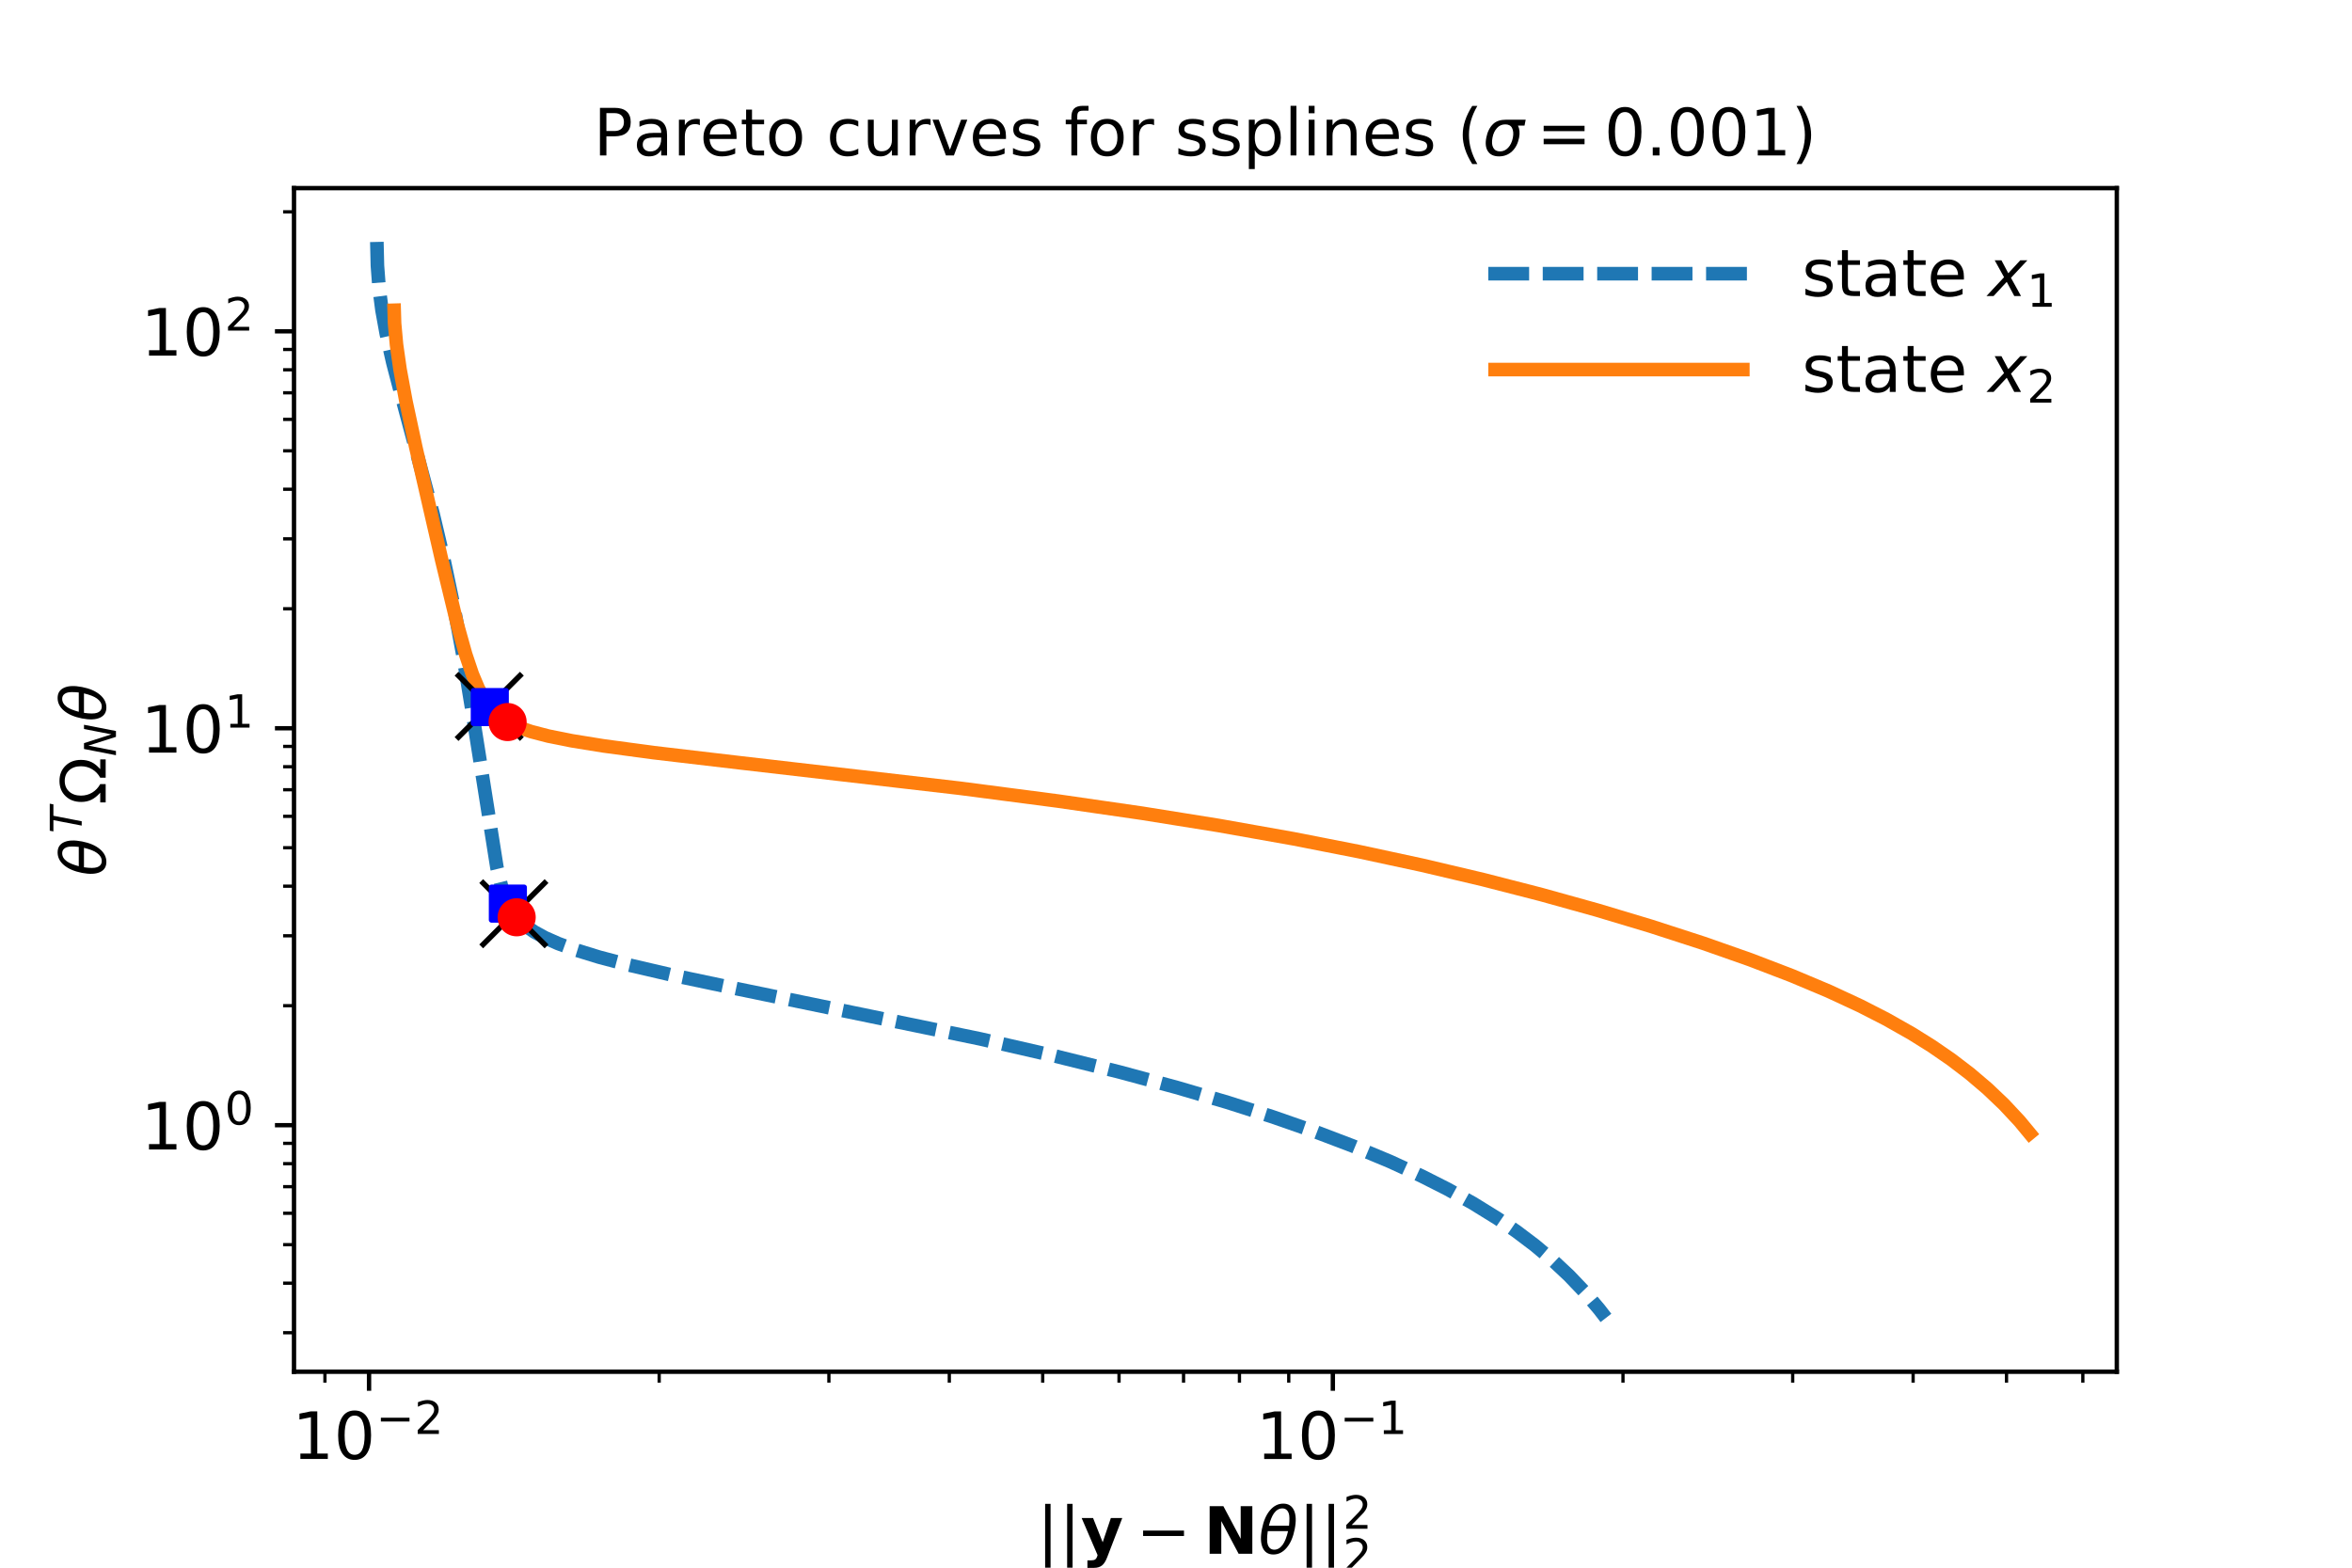 <?xml version="1.0" encoding="utf-8" standalone="no"?>
<!DOCTYPE svg PUBLIC "-//W3C//DTD SVG 1.1//EN"
  "http://www.w3.org/Graphics/SVG/1.1/DTD/svg11.dtd">
<!-- Created with matplotlib (https://matplotlib.org/) -->
<svg height="288pt" version="1.1" viewBox="0 0 432 288" width="432pt" xmlns="http://www.w3.org/2000/svg" xmlns:xlink="http://www.w3.org/1999/xlink">
 <defs>
  <style type="text/css">
*{stroke-linecap:butt;stroke-linejoin:round;}
  </style>
 </defs>
 <g id="figure_1">
  <g id="patch_1">
   <path d="M 0 288 
L 432 288 
L 432 0 
L 0 0 
z
" style="fill:#ffffff;"/>
  </g>
  <g id="axes_1">
   <g id="patch_2">
    <path d="M 54 252 
L 388.8 252 
L 388.8 34.56 
L 54 34.56 
z
" style="fill:#ffffff;"/>
   </g>
   <g id="matplotlib.axis_1">
    <g id="xtick_1">
     <g id="line2d_1">
      <defs>
       <path d="M 0 0 
L 0 3.5 
" id="m6a00f2a466" style="stroke:#000000;stroke-width:0.8;"/>
      </defs>
      <g>
       <use style="stroke:#000000;stroke-width:0.8;" x="67.783" xlink:href="#m6a00f2a466" y="252"/>
      </g>
     </g>
     <g id="text_1">
      <!-- $\mathdefault{10^{-2}}$ -->
      <defs>
       <path d="M 12.406 8.297 
L 28.516 8.297 
L 28.516 63.922 
L 10.984 60.406 
L 10.984 69.391 
L 28.422 72.906 
L 38.281 72.906 
L 38.281 8.297 
L 54.391 8.297 
L 54.391 0 
L 12.406 0 
z
" id="DejaVuSans-49"/>
       <path d="M 31.781 66.406 
Q 24.172 66.406 20.328 58.906 
Q 16.5 51.422 16.5 36.375 
Q 16.5 21.391 20.328 13.891 
Q 24.172 6.391 31.781 6.391 
Q 39.453 6.391 43.281 13.891 
Q 47.125 21.391 47.125 36.375 
Q 47.125 51.422 43.281 58.906 
Q 39.453 66.406 31.781 66.406 
z
M 31.781 74.219 
Q 44.047 74.219 50.516 64.516 
Q 56.984 54.828 56.984 36.375 
Q 56.984 17.969 50.516 8.266 
Q 44.047 -1.422 31.781 -1.422 
Q 19.531 -1.422 13.062 8.266 
Q 6.594 17.969 6.594 36.375 
Q 6.594 54.828 13.062 64.516 
Q 19.531 74.219 31.781 74.219 
z
" id="DejaVuSans-48"/>
       <path d="M 10.594 35.5 
L 73.188 35.5 
L 73.188 27.203 
L 10.594 27.203 
z
" id="DejaVuSans-8722"/>
       <path d="M 19.188 8.297 
L 53.609 8.297 
L 53.609 0 
L 7.328 0 
L 7.328 8.297 
Q 12.938 14.109 22.625 23.891 
Q 32.328 33.688 34.812 36.531 
Q 39.547 41.844 41.422 45.531 
Q 43.312 49.219 43.312 52.781 
Q 43.312 58.594 39.234 62.25 
Q 35.156 65.922 28.609 65.922 
Q 23.969 65.922 18.812 64.312 
Q 13.672 62.703 7.812 59.422 
L 7.812 69.391 
Q 13.766 71.781 18.938 73 
Q 24.125 74.219 28.422 74.219 
Q 39.75 74.219 46.484 68.547 
Q 53.219 62.891 53.219 53.422 
Q 53.219 48.922 51.531 44.891 
Q 49.859 40.875 45.406 35.406 
Q 44.188 33.984 37.641 27.219 
Q 31.109 20.453 19.188 8.297 
z
" id="DejaVuSans-50"/>
      </defs>
      <g transform="translate(53.683 268.118)scale(0.12 -0.12)">
       <use transform="translate(0 0.766)" xlink:href="#DejaVuSans-49"/>
       <use transform="translate(63.623 0.766)" xlink:href="#DejaVuSans-48"/>
       <use transform="translate(128.203 39.047)scale(0.7)" xlink:href="#DejaVuSans-8722"/>
       <use transform="translate(186.855 39.047)scale(0.7)" xlink:href="#DejaVuSans-50"/>
      </g>
     </g>
    </g>
    <g id="xtick_2">
     <g id="line2d_2">
      <g>
       <use style="stroke:#000000;stroke-width:0.8;" x="244.809" xlink:href="#m6a00f2a466" y="252"/>
      </g>
     </g>
     <g id="text_2">
      <!-- $\mathdefault{10^{-1}}$ -->
      <g transform="translate(230.709 268.118)scale(0.12 -0.12)">
       <use transform="translate(0 0.684)" xlink:href="#DejaVuSans-49"/>
       <use transform="translate(63.623 0.684)" xlink:href="#DejaVuSans-48"/>
       <use transform="translate(128.203 38.966)scale(0.7)" xlink:href="#DejaVuSans-8722"/>
       <use transform="translate(186.855 38.966)scale(0.7)" xlink:href="#DejaVuSans-49"/>
      </g>
     </g>
    </g>
    <g id="xtick_3">
     <g id="line2d_3">
      <defs>
       <path d="M 0 0 
L 0 2 
" id="md719ee71df" style="stroke:#000000;stroke-width:0.6;"/>
      </defs>
      <g>
       <use style="stroke:#000000;stroke-width:0.6;" x="59.682" xlink:href="#md719ee71df" y="252"/>
      </g>
     </g>
    </g>
    <g id="xtick_4">
     <g id="line2d_4">
      <g>
       <use style="stroke:#000000;stroke-width:0.6;" x="121.073" xlink:href="#md719ee71df" y="252"/>
      </g>
     </g>
    </g>
    <g id="xtick_5">
     <g id="line2d_5">
      <g>
       <use style="stroke:#000000;stroke-width:0.6;" x="152.246" xlink:href="#md719ee71df" y="252"/>
      </g>
     </g>
    </g>
    <g id="xtick_6">
     <g id="line2d_6">
      <g>
       <use style="stroke:#000000;stroke-width:0.6;" x="174.363" xlink:href="#md719ee71df" y="252"/>
      </g>
     </g>
    </g>
    <g id="xtick_7">
     <g id="line2d_7">
      <g>
       <use style="stroke:#000000;stroke-width:0.6;" x="191.518" xlink:href="#md719ee71df" y="252"/>
      </g>
     </g>
    </g>
    <g id="xtick_8">
     <g id="line2d_8">
      <g>
       <use style="stroke:#000000;stroke-width:0.6;" x="205.536" xlink:href="#md719ee71df" y="252"/>
      </g>
     </g>
    </g>
    <g id="xtick_9">
     <g id="line2d_9">
      <g>
       <use style="stroke:#000000;stroke-width:0.6;" x="217.387" xlink:href="#md719ee71df" y="252"/>
      </g>
     </g>
    </g>
    <g id="xtick_10">
     <g id="line2d_10">
      <g>
       <use style="stroke:#000000;stroke-width:0.6;" x="227.653" xlink:href="#md719ee71df" y="252"/>
      </g>
     </g>
    </g>
    <g id="xtick_11">
     <g id="line2d_11">
      <g>
       <use style="stroke:#000000;stroke-width:0.6;" x="236.708" xlink:href="#md719ee71df" y="252"/>
      </g>
     </g>
    </g>
    <g id="xtick_12">
     <g id="line2d_12">
      <g>
       <use style="stroke:#000000;stroke-width:0.6;" x="298.099" xlink:href="#md719ee71df" y="252"/>
      </g>
     </g>
    </g>
    <g id="xtick_13">
     <g id="line2d_13">
      <g>
       <use style="stroke:#000000;stroke-width:0.6;" x="329.271" xlink:href="#md719ee71df" y="252"/>
      </g>
     </g>
    </g>
    <g id="xtick_14">
     <g id="line2d_14">
      <g>
       <use style="stroke:#000000;stroke-width:0.6;" x="351.389" xlink:href="#md719ee71df" y="252"/>
      </g>
     </g>
    </g>
    <g id="xtick_15">
     <g id="line2d_15">
      <g>
       <use style="stroke:#000000;stroke-width:0.6;" x="368.544" xlink:href="#md719ee71df" y="252"/>
      </g>
     </g>
    </g>
    <g id="xtick_16">
     <g id="line2d_16">
      <g>
       <use style="stroke:#000000;stroke-width:0.6;" x="382.561" xlink:href="#md719ee71df" y="252"/>
      </g>
     </g>
    </g>
    <g id="text_3">
     <!-- $||\mathbf{y} - \mathbf{N}\theta||_2^2$ -->
     <defs>
      <path d="M 21 76.422 
L 21 -23.578 
L 12.703 -23.578 
L 12.703 76.422 
z
" id="DejaVuSans-124"/>
      <path d="M 1.219 54.688 
L 18.703 54.688 
L 33.406 17.578 
L 45.906 54.688 
L 63.375 54.688 
L 40.375 -5.172 
Q 36.922 -14.312 32.297 -17.938 
Q 27.688 -21.578 20.125 -21.578 
L 10.016 -21.578 
L 10.016 -10.109 
L 15.484 -10.109 
Q 19.922 -10.109 21.938 -8.688 
Q 23.969 -7.281 25.094 -3.609 
L 25.594 -2.094 
z
" id="DejaVuSans-Bold-121"/>
      <path d="M 9.188 72.906 
L 30.172 72.906 
L 56.688 22.906 
L 56.688 72.906 
L 74.516 72.906 
L 74.516 0 
L 53.516 0 
L 27 50 
L 27 0 
L 9.188 0 
z
" id="DejaVuSans-Bold-78"/>
      <path d="M 45.516 34.672 
L 14.453 34.672 
Q 12.359 20.062 14.5 13.875 
Q 17.188 6.25 24.469 6.25 
Q 31.781 6.25 37.359 13.922 
Q 42.234 20.656 45.516 34.672 
z
M 47.016 42.969 
Q 48.344 56.844 46.625 61.719 
Q 43.953 69.438 36.766 69.438 
Q 29.297 69.438 23.828 61.812 
Q 19.531 55.672 16.156 42.969 
z
M 38.188 76.766 
Q 49.906 76.766 54.594 66.406 
Q 59.281 56.109 55.719 37.844 
Q 52.203 19.625 43.453 9.281 
Q 34.766 -1.125 23.047 -1.125 
Q 11.281 -1.125 6.641 9.281 
Q 2 19.625 5.516 37.844 
Q 9.078 56.109 17.719 66.406 
Q 26.422 76.766 38.188 76.766 
z
" id="DejaVuSans-Oblique-952"/>
     </defs>
     <g transform="translate(190.44 285.534)scale(0.12 -0.12)">
      <use transform="translate(0 0.766)" xlink:href="#DejaVuSans-124"/>
      <use transform="translate(33.691 0.766)" xlink:href="#DejaVuSans-124"/>
      <use transform="translate(67.383 0.766)" xlink:href="#DejaVuSans-Bold-121"/>
      <use transform="translate(152.051 0.766)" xlink:href="#DejaVuSans-8722"/>
      <use transform="translate(255.322 0.766)" xlink:href="#DejaVuSans-Bold-78"/>
      <use transform="translate(339.014 0.766)" xlink:href="#DejaVuSans-Oblique-952"/>
      <use transform="translate(400.195 0.766)" xlink:href="#DejaVuSans-124"/>
      <use transform="translate(433.887 0.766)" xlink:href="#DejaVuSans-124"/>
      <use transform="translate(468.535 39.047)scale(0.7)" xlink:href="#DejaVuSans-50"/>
      <use transform="translate(468.535 -26.578)scale(0.7)" xlink:href="#DejaVuSans-50"/>
     </g>
    </g>
   </g>
   <g id="matplotlib.axis_2">
    <g id="ytick_1">
     <g id="line2d_17">
      <defs>
       <path d="M 0 0 
L -3.5 0 
" id="m6fc4d7f593" style="stroke:#000000;stroke-width:0.8;"/>
      </defs>
      <g>
       <use style="stroke:#000000;stroke-width:0.8;" x="54" xlink:href="#m6fc4d7f593" y="206.71"/>
      </g>
     </g>
     <g id="text_4">
      <!-- $\mathdefault{10^{0}}$ -->
      <g transform="translate(25.88 211.27)scale(0.12 -0.12)">
       <use transform="translate(0 0.766)" xlink:href="#DejaVuSans-49"/>
       <use transform="translate(63.623 0.766)" xlink:href="#DejaVuSans-48"/>
       <use transform="translate(128.203 39.047)scale(0.7)" xlink:href="#DejaVuSans-48"/>
      </g>
     </g>
    </g>
    <g id="ytick_2">
     <g id="line2d_18">
      <g>
       <use style="stroke:#000000;stroke-width:0.8;" x="54" xlink:href="#m6fc4d7f593" y="133.787"/>
      </g>
     </g>
     <g id="text_5">
      <!-- $\mathdefault{10^{1}}$ -->
      <g transform="translate(25.88 138.346)scale(0.12 -0.12)">
       <use transform="translate(0 0.684)" xlink:href="#DejaVuSans-49"/>
       <use transform="translate(63.623 0.684)" xlink:href="#DejaVuSans-48"/>
       <use transform="translate(128.203 38.966)scale(0.7)" xlink:href="#DejaVuSans-49"/>
      </g>
     </g>
    </g>
    <g id="ytick_3">
     <g id="line2d_19">
      <g>
       <use style="stroke:#000000;stroke-width:0.8;" x="54" xlink:href="#m6fc4d7f593" y="60.864"/>
      </g>
     </g>
     <g id="text_6">
      <!-- $\mathdefault{10^{2}}$ -->
      <g transform="translate(25.88 65.423)scale(0.12 -0.12)">
       <use transform="translate(0 0.766)" xlink:href="#DejaVuSans-49"/>
       <use transform="translate(63.623 0.766)" xlink:href="#DejaVuSans-48"/>
       <use transform="translate(128.203 39.047)scale(0.7)" xlink:href="#DejaVuSans-50"/>
      </g>
     </g>
    </g>
    <g id="ytick_4">
     <g id="line2d_20">
      <defs>
       <path d="M 0 0 
L -2 0 
" id="m217dfbd754" style="stroke:#000000;stroke-width:0.6;"/>
      </defs>
      <g>
       <use style="stroke:#000000;stroke-width:0.6;" x="54" xlink:href="#m217dfbd754" y="244.84"/>
      </g>
     </g>
    </g>
    <g id="ytick_5">
     <g id="line2d_21">
      <g>
       <use style="stroke:#000000;stroke-width:0.6;" x="54" xlink:href="#m217dfbd754" y="235.729"/>
      </g>
     </g>
    </g>
    <g id="ytick_6">
     <g id="line2d_22">
      <g>
       <use style="stroke:#000000;stroke-width:0.6;" x="54" xlink:href="#m217dfbd754" y="228.663"/>
      </g>
     </g>
    </g>
    <g id="ytick_7">
     <g id="line2d_23">
      <g>
       <use style="stroke:#000000;stroke-width:0.6;" x="54" xlink:href="#m217dfbd754" y="222.888"/>
      </g>
     </g>
    </g>
    <g id="ytick_8">
     <g id="line2d_24">
      <g>
       <use style="stroke:#000000;stroke-width:0.6;" x="54" xlink:href="#m217dfbd754" y="218.006"/>
      </g>
     </g>
    </g>
    <g id="ytick_9">
     <g id="line2d_25">
      <g>
       <use style="stroke:#000000;stroke-width:0.6;" x="54" xlink:href="#m217dfbd754" y="213.777"/>
      </g>
     </g>
    </g>
    <g id="ytick_10">
     <g id="line2d_26">
      <g>
       <use style="stroke:#000000;stroke-width:0.6;" x="54" xlink:href="#m217dfbd754" y="210.047"/>
      </g>
     </g>
    </g>
    <g id="ytick_11">
     <g id="line2d_27">
      <g>
       <use style="stroke:#000000;stroke-width:0.6;" x="54" xlink:href="#m217dfbd754" y="184.758"/>
      </g>
     </g>
    </g>
    <g id="ytick_12">
     <g id="line2d_28">
      <g>
       <use style="stroke:#000000;stroke-width:0.6;" x="54" xlink:href="#m217dfbd754" y="171.917"/>
      </g>
     </g>
    </g>
    <g id="ytick_13">
     <g id="line2d_29">
      <g>
       <use style="stroke:#000000;stroke-width:0.6;" x="54" xlink:href="#m217dfbd754" y="162.806"/>
      </g>
     </g>
    </g>
    <g id="ytick_14">
     <g id="line2d_30">
      <g>
       <use style="stroke:#000000;stroke-width:0.6;" x="54" xlink:href="#m217dfbd754" y="155.739"/>
      </g>
     </g>
    </g>
    <g id="ytick_15">
     <g id="line2d_31">
      <g>
       <use style="stroke:#000000;stroke-width:0.6;" x="54" xlink:href="#m217dfbd754" y="149.965"/>
      </g>
     </g>
    </g>
    <g id="ytick_16">
     <g id="line2d_32">
      <g>
       <use style="stroke:#000000;stroke-width:0.6;" x="54" xlink:href="#m217dfbd754" y="145.083"/>
      </g>
     </g>
    </g>
    <g id="ytick_17">
     <g id="line2d_33">
      <g>
       <use style="stroke:#000000;stroke-width:0.6;" x="54" xlink:href="#m217dfbd754" y="140.854"/>
      </g>
     </g>
    </g>
    <g id="ytick_18">
     <g id="line2d_34">
      <g>
       <use style="stroke:#000000;stroke-width:0.6;" x="54" xlink:href="#m217dfbd754" y="137.124"/>
      </g>
     </g>
    </g>
    <g id="ytick_19">
     <g id="line2d_35">
      <g>
       <use style="stroke:#000000;stroke-width:0.6;" x="54" xlink:href="#m217dfbd754" y="111.835"/>
      </g>
     </g>
    </g>
    <g id="ytick_20">
     <g id="line2d_36">
      <g>
       <use style="stroke:#000000;stroke-width:0.6;" x="54" xlink:href="#m217dfbd754" y="98.994"/>
      </g>
     </g>
    </g>
    <g id="ytick_21">
     <g id="line2d_37">
      <g>
       <use style="stroke:#000000;stroke-width:0.6;" x="54" xlink:href="#m217dfbd754" y="89.883"/>
      </g>
     </g>
    </g>
    <g id="ytick_22">
     <g id="line2d_38">
      <g>
       <use style="stroke:#000000;stroke-width:0.6;" x="54" xlink:href="#m217dfbd754" y="82.816"/>
      </g>
     </g>
    </g>
    <g id="ytick_23">
     <g id="line2d_39">
      <g>
       <use style="stroke:#000000;stroke-width:0.6;" x="54" xlink:href="#m217dfbd754" y="77.042"/>
      </g>
     </g>
    </g>
    <g id="ytick_24">
     <g id="line2d_40">
      <g>
       <use style="stroke:#000000;stroke-width:0.6;" x="54" xlink:href="#m217dfbd754" y="72.16"/>
      </g>
     </g>
    </g>
    <g id="ytick_25">
     <g id="line2d_41">
      <g>
       <use style="stroke:#000000;stroke-width:0.6;" x="54" xlink:href="#m217dfbd754" y="67.931"/>
      </g>
     </g>
    </g>
    <g id="ytick_26">
     <g id="line2d_42">
      <g>
       <use style="stroke:#000000;stroke-width:0.6;" x="54" xlink:href="#m217dfbd754" y="64.201"/>
      </g>
     </g>
    </g>
    <g id="ytick_27">
     <g id="line2d_43">
      <g>
       <use style="stroke:#000000;stroke-width:0.6;" x="54" xlink:href="#m217dfbd754" y="38.912"/>
      </g>
     </g>
    </g>
    <g id="text_7">
     <!-- $\theta^T \Omega_N \theta$ -->
     <defs>
      <path d="M 5.906 72.906 
L 67.578 72.906 
L 66.016 64.594 
L 39.984 64.594 
L 27.484 0 
L 17.578 0 
L 30.078 64.594 
L 4.297 64.594 
z
" id="DejaVuSans-Oblique-84"/>
      <path d="M 72.609 8.688 
L 72.609 0 
L 43.312 0 
L 43.312 8.688 
Q 51.953 13.422 56.781 21.531 
Q 61.625 29.641 61.625 39.5 
Q 61.625 51.219 55.172 58.297 
Q 48.734 65.375 38.188 65.375 
Q 27.641 65.375 21.172 58.266 
Q 14.703 51.172 14.703 39.5 
Q 14.703 29.641 19.531 21.531 
Q 24.422 13.422 33.109 8.688 
L 33.109 0 
L 3.812 0 
L 3.812 8.688 
L 19.391 8.688 
Q 11.672 15.484 8.109 22.75 
Q 4.594 30.031 4.594 39.016 
Q 4.594 54.547 13.969 64.156 
Q 23.297 73.781 38.188 73.781 
Q 52.984 73.781 62.406 64.156 
Q 71.781 54.594 71.781 39.5 
Q 71.781 30.031 68.312 22.797 
Q 64.844 15.578 56.984 8.688 
z
" id="DejaVuSans-937"/>
      <path d="M 16.891 72.906 
L 30.172 72.906 
L 50.297 10.406 
L 62.5 72.906 
L 72.125 72.906 
L 57.906 0 
L 44.578 0 
L 24.516 62.891 
L 12.312 0 
L 2.688 0 
z
" id="DejaVuSans-Oblique-78"/>
     </defs>
     <g transform="translate(19.488 160.99)rotate(-90)scale(0.115 -0.115)">
      <use transform="translate(0 0.684)" xlink:href="#DejaVuSans-Oblique-952"/>
      <use transform="translate(68.739 38.966)scale(0.7)" xlink:href="#DejaVuSans-Oblique-84"/>
      <use transform="translate(114.232 0.684)" xlink:href="#DejaVuSans-937"/>
      <use transform="translate(191.605 -15.722)scale(0.7)" xlink:href="#DejaVuSans-Oblique-78"/>
      <use transform="translate(246.703 0.684)" xlink:href="#DejaVuSans-Oblique-952"/>
     </g>
    </g>
   </g>
   <g id="line2d_44">
    <path clip-path="url(#pa908ed46e5)" d="M 69.218 44.444 
L 69.324 48.81 
L 69.635 52.931 
L 70.163 56.995 
L 70.946 61.307 
L 72.161 66.658 
L 74.118 74.132 
L 79.519 94.301 
L 81.612 103.165 
L 83.399 111.65 
L 85.123 120.908 
L 86.928 131.908 
L 91.273 159.374 
L 92.09 162.743 
L 92.846 165.006 
L 93.618 166.659 
L 94.47 167.98 
L 95.442 169.105 
L 96.696 170.207 
L 98.162 171.21 
L 100.06 172.247 
L 102.51 173.332 
L 105.636 174.478 
L 110.031 175.831 
L 115.492 177.276 
L 123.494 179.138 
L 135.559 181.682 
L 180.077 190.864 
L 193.831 194.014 
L 205.522 196.914 
L 216.09 199.765 
L 225.458 202.52 
L 233.619 205.131 
L 241.622 207.919 
L 248.516 210.542 
L 255.331 213.387 
L 261.107 216.045 
L 265.855 218.447 
L 270.515 221.039 
L 275.046 223.841 
L 278.551 226.243 
L 281.922 228.793 
L 285.141 231.493 
L 288.187 234.344 
L 291.047 237.344 
L 293.711 240.49 
L 294.968 242.116 
L 294.968 242.116 
" style="fill:none;stroke:#1f77b4;stroke-dasharray:7.5,2.5;stroke-dashoffset:0;stroke-width:2.5;"/>
   </g>
   <g id="line2d_45">
    <defs>
     <path d="M -6 6 
L 6 -6 
M -6 -6 
L 6 6 
" id="mfcef96e94a" style="stroke:#000000;"/>
    </defs>
    <g clip-path="url(#pa908ed46e5)">
     <use style="stroke:#000000;" x="94.384" xlink:href="#mfcef96e94a" y="167.864"/>
    </g>
   </g>
   <g id="line2d_46">
    <defs>
     <path d="M -3 3 
L 3 3 
L 3 -3 
L -3 -3 
z
" id="m3bf24dd77a" style="stroke:#0000ff;stroke-linejoin:miter;"/>
    </defs>
    <g clip-path="url(#pa908ed46e5)">
     <use style="fill:#0000ff;stroke:#0000ff;stroke-linejoin:miter;" x="93.282" xlink:href="#m3bf24dd77a" y="166.006"/>
    </g>
   </g>
   <g id="line2d_47">
    <defs>
     <path d="M 0 3 
C 0.796 3 1.559 2.684 2.121 2.121 
C 2.684 1.559 3 0.796 3 0 
C 3 -0.796 2.684 -1.559 2.121 -2.121 
C 1.559 -2.684 0.796 -3 0 -3 
C -0.796 -3 -1.559 -2.684 -2.121 -2.121 
C -2.684 -1.559 -3 -0.796 -3 0 
C -3 0.796 -2.684 1.559 -2.121 2.121 
C -1.559 2.684 -0.796 3 0 3 
z
" id="ma306f8e8b5" style="stroke:#ff0000;"/>
    </defs>
    <g clip-path="url(#pa908ed46e5)">
     <use style="fill:#ff0000;stroke:#ff0000;" x="94.898" xlink:href="#ma306f8e8b5" y="168.514"/>
    </g>
   </g>
   <g id="line2d_48">
    <path clip-path="url(#pa908ed46e5)" d="M 72.364 55.744 
L 72.475 59.41 
L 72.828 63.308 
L 73.475 67.853 
L 74.567 73.765 
L 76.373 82.171 
L 81.139 102.91 
L 84.018 114.804 
L 85.537 120.238 
L 86.759 123.869 
L 87.846 126.451 
L 88.935 128.456 
L 89.96 129.897 
L 91.057 131.067 
L 92.274 132.043 
L 93.682 132.89 
L 95.391 133.662 
L 97.558 134.403 
L 100.727 135.226 
L 105.049 136.093 
L 110.876 137.033 
L 120.042 138.267 
L 135.796 140.119 
L 176.204 144.797 
L 194.293 147.157 
L 209.801 149.401 
L 223.813 151.647 
L 237.501 154.077 
L 249.58 156.446 
L 261.234 158.957 
L 272.41 161.594 
L 283.095 164.34 
L 293.33 167.19 
L 303.202 170.155 
L 312.837 173.28 
L 321.436 176.302 
L 329.11 179.243 
L 335.869 182.087 
L 341.666 184.78 
L 346.457 187.233 
L 351.162 189.898 
L 354.828 192.192 
L 358.377 194.637 
L 361.783 197.236 
L 365.022 199.989 
L 368.077 202.896 
L 370.933 205.953 
L 373.582 209.156 
L 373.582 209.156 
" style="fill:none;stroke:#ff7f0e;stroke-dasharray:2500,2.5;stroke-dashoffset:0;stroke-width:2.5;"/>
   </g>
   <g id="line2d_49">
    <g clip-path="url(#pa908ed46e5)">
     <use style="stroke:#000000;" x="89.855" xlink:href="#mfcef96e94a" y="129.766"/>
    </g>
   </g>
   <g id="line2d_50">
    <g clip-path="url(#pa908ed46e5)">
     <use style="fill:#0000ff;stroke:#0000ff;stroke-linejoin:miter;" x="89.96" xlink:href="#m3bf24dd77a" y="129.897"/>
    </g>
   </g>
   <g id="line2d_51">
    <g clip-path="url(#pa908ed46e5)">
     <use style="fill:#ff0000;stroke:#ff0000;" x="93.234" xlink:href="#ma306f8e8b5" y="132.647"/>
    </g>
   </g>
   <g id="patch_3">
    <path d="M 54 252 
L 54 34.56 
" style="fill:none;stroke:#000000;stroke-linecap:square;stroke-linejoin:miter;stroke-width:0.8;"/>
   </g>
   <g id="patch_4">
    <path d="M 388.8 252 
L 388.8 34.56 
" style="fill:none;stroke:#000000;stroke-linecap:square;stroke-linejoin:miter;stroke-width:0.8;"/>
   </g>
   <g id="patch_5">
    <path d="M 54 252 
L 388.8 252 
" style="fill:none;stroke:#000000;stroke-linecap:square;stroke-linejoin:miter;stroke-width:0.8;"/>
   </g>
   <g id="patch_6">
    <path d="M 54 34.56 
L 388.8 34.56 
" style="fill:none;stroke:#000000;stroke-linecap:square;stroke-linejoin:miter;stroke-width:0.8;"/>
   </g>
   <g id="text_8">
    <!-- Pareto curves for ssplines ($\sigma = 0.001$) -->
    <defs>
     <path d="M 19.672 64.797 
L 19.672 37.406 
L 32.078 37.406 
Q 38.969 37.406 42.719 40.969 
Q 46.484 44.531 46.484 51.125 
Q 46.484 57.672 42.719 61.234 
Q 38.969 64.797 32.078 64.797 
z
M 9.812 72.906 
L 32.078 72.906 
Q 44.344 72.906 50.609 67.359 
Q 56.891 61.812 56.891 51.125 
Q 56.891 40.328 50.609 34.812 
Q 44.344 29.297 32.078 29.297 
L 19.672 29.297 
L 19.672 0 
L 9.812 0 
z
" id="DejaVuSans-80"/>
     <path d="M 34.281 27.484 
Q 23.391 27.484 19.188 25 
Q 14.984 22.516 14.984 16.5 
Q 14.984 11.719 18.141 8.906 
Q 21.297 6.109 26.703 6.109 
Q 34.188 6.109 38.703 11.406 
Q 43.219 16.703 43.219 25.484 
L 43.219 27.484 
z
M 52.203 31.203 
L 52.203 0 
L 43.219 0 
L 43.219 8.297 
Q 40.141 3.328 35.547 0.953 
Q 30.953 -1.422 24.312 -1.422 
Q 15.922 -1.422 10.953 3.297 
Q 6 8.016 6 15.922 
Q 6 25.141 12.172 29.828 
Q 18.359 34.516 30.609 34.516 
L 43.219 34.516 
L 43.219 35.406 
Q 43.219 41.609 39.141 45 
Q 35.062 48.391 27.688 48.391 
Q 23 48.391 18.547 47.266 
Q 14.109 46.141 10.016 43.891 
L 10.016 52.203 
Q 14.938 54.109 19.578 55.047 
Q 24.219 56 28.609 56 
Q 40.484 56 46.344 49.844 
Q 52.203 43.703 52.203 31.203 
z
" id="DejaVuSans-97"/>
     <path d="M 41.109 46.297 
Q 39.594 47.172 37.812 47.578 
Q 36.031 48 33.891 48 
Q 26.266 48 22.188 43.047 
Q 18.109 38.094 18.109 28.812 
L 18.109 0 
L 9.078 0 
L 9.078 54.688 
L 18.109 54.688 
L 18.109 46.188 
Q 20.953 51.172 25.484 53.578 
Q 30.031 56 36.531 56 
Q 37.453 56 38.578 55.875 
Q 39.703 55.766 41.062 55.516 
z
" id="DejaVuSans-114"/>
     <path d="M 56.203 29.594 
L 56.203 25.203 
L 14.891 25.203 
Q 15.484 15.922 20.484 11.062 
Q 25.484 6.203 34.422 6.203 
Q 39.594 6.203 44.453 7.469 
Q 49.312 8.734 54.109 11.281 
L 54.109 2.781 
Q 49.266 0.734 44.188 -0.344 
Q 39.109 -1.422 33.891 -1.422 
Q 20.797 -1.422 13.156 6.188 
Q 5.516 13.812 5.516 26.812 
Q 5.516 40.234 12.766 48.109 
Q 20.016 56 32.328 56 
Q 43.359 56 49.781 48.891 
Q 56.203 41.797 56.203 29.594 
z
M 47.219 32.234 
Q 47.125 39.594 43.094 43.984 
Q 39.062 48.391 32.422 48.391 
Q 24.906 48.391 20.391 44.141 
Q 15.875 39.891 15.188 32.172 
z
" id="DejaVuSans-101"/>
     <path d="M 18.312 70.219 
L 18.312 54.688 
L 36.812 54.688 
L 36.812 47.703 
L 18.312 47.703 
L 18.312 18.016 
Q 18.312 11.328 20.141 9.422 
Q 21.969 7.516 27.594 7.516 
L 36.812 7.516 
L 36.812 0 
L 27.594 0 
Q 17.188 0 13.234 3.875 
Q 9.281 7.766 9.281 18.016 
L 9.281 47.703 
L 2.688 47.703 
L 2.688 54.688 
L 9.281 54.688 
L 9.281 70.219 
z
" id="DejaVuSans-116"/>
     <path d="M 30.609 48.391 
Q 23.391 48.391 19.188 42.75 
Q 14.984 37.109 14.984 27.297 
Q 14.984 17.484 19.156 11.844 
Q 23.344 6.203 30.609 6.203 
Q 37.797 6.203 41.984 11.859 
Q 46.188 17.531 46.188 27.297 
Q 46.188 37.016 41.984 42.703 
Q 37.797 48.391 30.609 48.391 
z
M 30.609 56 
Q 42.328 56 49.016 48.375 
Q 55.719 40.766 55.719 27.297 
Q 55.719 13.875 49.016 6.219 
Q 42.328 -1.422 30.609 -1.422 
Q 18.844 -1.422 12.172 6.219 
Q 5.516 13.875 5.516 27.297 
Q 5.516 40.766 12.172 48.375 
Q 18.844 56 30.609 56 
z
" id="DejaVuSans-111"/>
     <path id="DejaVuSans-32"/>
     <path d="M 48.781 52.594 
L 48.781 44.188 
Q 44.969 46.297 41.141 47.344 
Q 37.312 48.391 33.406 48.391 
Q 24.656 48.391 19.812 42.844 
Q 14.984 37.312 14.984 27.297 
Q 14.984 17.281 19.812 11.734 
Q 24.656 6.203 33.406 6.203 
Q 37.312 6.203 41.141 7.25 
Q 44.969 8.297 48.781 10.406 
L 48.781 2.094 
Q 45.016 0.344 40.984 -0.531 
Q 36.969 -1.422 32.422 -1.422 
Q 20.062 -1.422 12.781 6.344 
Q 5.516 14.109 5.516 27.297 
Q 5.516 40.672 12.859 48.328 
Q 20.219 56 33.016 56 
Q 37.156 56 41.109 55.141 
Q 45.062 54.297 48.781 52.594 
z
" id="DejaVuSans-99"/>
     <path d="M 8.5 21.578 
L 8.5 54.688 
L 17.484 54.688 
L 17.484 21.922 
Q 17.484 14.156 20.5 10.266 
Q 23.531 6.391 29.594 6.391 
Q 36.859 6.391 41.078 11.031 
Q 45.312 15.672 45.312 23.688 
L 45.312 54.688 
L 54.297 54.688 
L 54.297 0 
L 45.312 0 
L 45.312 8.406 
Q 42.047 3.422 37.719 1 
Q 33.406 -1.422 27.688 -1.422 
Q 18.266 -1.422 13.375 4.438 
Q 8.5 10.297 8.5 21.578 
z
M 31.109 56 
z
" id="DejaVuSans-117"/>
     <path d="M 2.984 54.688 
L 12.5 54.688 
L 29.594 8.797 
L 46.688 54.688 
L 56.203 54.688 
L 35.688 0 
L 23.484 0 
z
" id="DejaVuSans-118"/>
     <path d="M 44.281 53.078 
L 44.281 44.578 
Q 40.484 46.531 36.375 47.5 
Q 32.281 48.484 27.875 48.484 
Q 21.188 48.484 17.844 46.438 
Q 14.5 44.391 14.5 40.281 
Q 14.5 37.156 16.891 35.375 
Q 19.281 33.594 26.516 31.984 
L 29.594 31.297 
Q 39.156 29.25 43.188 25.516 
Q 47.219 21.781 47.219 15.094 
Q 47.219 7.469 41.188 3.016 
Q 35.156 -1.422 24.609 -1.422 
Q 20.219 -1.422 15.453 -0.562 
Q 10.688 0.297 5.422 2 
L 5.422 11.281 
Q 10.406 8.688 15.234 7.391 
Q 20.062 6.109 24.812 6.109 
Q 31.156 6.109 34.562 8.281 
Q 37.984 10.453 37.984 14.406 
Q 37.984 18.062 35.516 20.016 
Q 33.062 21.969 24.703 23.781 
L 21.578 24.516 
Q 13.234 26.266 9.516 29.906 
Q 5.812 33.547 5.812 39.891 
Q 5.812 47.609 11.281 51.797 
Q 16.75 56 26.812 56 
Q 31.781 56 36.172 55.266 
Q 40.578 54.547 44.281 53.078 
z
" id="DejaVuSans-115"/>
     <path d="M 37.109 75.984 
L 37.109 68.5 
L 28.516 68.5 
Q 23.688 68.5 21.797 66.547 
Q 19.922 64.594 19.922 59.516 
L 19.922 54.688 
L 34.719 54.688 
L 34.719 47.703 
L 19.922 47.703 
L 19.922 0 
L 10.891 0 
L 10.891 47.703 
L 2.297 47.703 
L 2.297 54.688 
L 10.891 54.688 
L 10.891 58.5 
Q 10.891 67.625 15.141 71.797 
Q 19.391 75.984 28.609 75.984 
z
" id="DejaVuSans-102"/>
     <path d="M 18.109 8.203 
L 18.109 -20.797 
L 9.078 -20.797 
L 9.078 54.688 
L 18.109 54.688 
L 18.109 46.391 
Q 20.953 51.266 25.266 53.625 
Q 29.594 56 35.594 56 
Q 45.562 56 51.781 48.094 
Q 58.016 40.188 58.016 27.297 
Q 58.016 14.406 51.781 6.484 
Q 45.562 -1.422 35.594 -1.422 
Q 29.594 -1.422 25.266 0.953 
Q 20.953 3.328 18.109 8.203 
z
M 48.688 27.297 
Q 48.688 37.203 44.609 42.844 
Q 40.531 48.484 33.406 48.484 
Q 26.266 48.484 22.188 42.844 
Q 18.109 37.203 18.109 27.297 
Q 18.109 17.391 22.188 11.75 
Q 26.266 6.109 33.406 6.109 
Q 40.531 6.109 44.609 11.75 
Q 48.688 17.391 48.688 27.297 
z
" id="DejaVuSans-112"/>
     <path d="M 9.422 75.984 
L 18.406 75.984 
L 18.406 0 
L 9.422 0 
z
" id="DejaVuSans-108"/>
     <path d="M 9.422 54.688 
L 18.406 54.688 
L 18.406 0 
L 9.422 0 
z
M 9.422 75.984 
L 18.406 75.984 
L 18.406 64.594 
L 9.422 64.594 
z
" id="DejaVuSans-105"/>
     <path d="M 54.891 33.016 
L 54.891 0 
L 45.906 0 
L 45.906 32.719 
Q 45.906 40.484 42.875 44.328 
Q 39.844 48.188 33.797 48.188 
Q 26.516 48.188 22.312 43.547 
Q 18.109 38.922 18.109 30.906 
L 18.109 0 
L 9.078 0 
L 9.078 54.688 
L 18.109 54.688 
L 18.109 46.188 
Q 21.344 51.125 25.703 53.562 
Q 30.078 56 35.797 56 
Q 45.219 56 50.047 50.172 
Q 54.891 44.344 54.891 33.016 
z
" id="DejaVuSans-110"/>
     <path d="M 31 75.875 
Q 24.469 64.656 21.281 53.656 
Q 18.109 42.672 18.109 31.391 
Q 18.109 20.125 21.312 9.062 
Q 24.516 -2 31 -13.188 
L 23.188 -13.188 
Q 15.875 -1.703 12.234 9.375 
Q 8.594 20.453 8.594 31.391 
Q 8.594 42.281 12.203 53.312 
Q 15.828 64.359 23.188 75.875 
z
" id="DejaVuSans-40"/>
     <path d="M 34.672 47.562 
Q 27.25 47.562 22.219 42.188 
Q 16.891 36.578 15.141 27.297 
Q 13.188 17.484 16.312 11.812 
Q 19.391 6.203 26.656 6.203 
Q 33.844 6.203 39.109 11.859 
Q 44.438 17.531 46.344 27.297 
Q 48.047 36.234 45.016 42.188 
Q 42.188 47.562 34.672 47.562 
z
M 36.078 54.734 
L 65.922 54.688 
L 64.156 45.703 
L 54.109 45.703 
Q 57.906 38.094 55.859 27.297 
Q 53.219 13.875 45.062 6.25 
Q 36.859 -1.422 25.141 -1.422 
Q 13.375 -1.422 8.203 6.25 
Q 3.031 13.875 5.672 27.297 
Q 8.25 40.766 16.406 48.391 
Q 23.188 54.734 36.078 54.734 
z
" id="DejaVuSans-Oblique-963"/>
     <path d="M 10.594 45.406 
L 73.188 45.406 
L 73.188 37.203 
L 10.594 37.203 
z
M 10.594 25.484 
L 73.188 25.484 
L 73.188 17.188 
L 10.594 17.188 
z
" id="DejaVuSans-61"/>
     <path d="M 10.688 12.406 
L 21 12.406 
L 21 0 
L 10.688 0 
z
" id="DejaVuSans-46"/>
     <path d="M 8.016 75.875 
L 15.828 75.875 
Q 23.141 64.359 26.781 53.312 
Q 30.422 42.281 30.422 31.391 
Q 30.422 20.453 26.781 9.375 
Q 23.141 -1.703 15.828 -13.188 
L 8.016 -13.188 
Q 14.5 -2 17.703 9.062 
Q 20.906 20.125 20.906 31.391 
Q 20.906 42.672 17.703 53.656 
Q 14.5 64.656 8.016 75.875 
z
" id="DejaVuSans-41"/>
    </defs>
    <g transform="translate(109.02 28.56)scale(0.12 -0.12)">
     <use transform="translate(0 0.016)" xlink:href="#DejaVuSans-80"/>
     <use transform="translate(60.303 0.016)" xlink:href="#DejaVuSans-97"/>
     <use transform="translate(121.582 0.016)" xlink:href="#DejaVuSans-114"/>
     <use transform="translate(162.695 0.016)" xlink:href="#DejaVuSans-101"/>
     <use transform="translate(224.219 0.016)" xlink:href="#DejaVuSans-116"/>
     <use transform="translate(263.428 0.016)" xlink:href="#DejaVuSans-111"/>
     <use transform="translate(324.609 0.016)" xlink:href="#DejaVuSans-32"/>
     <use transform="translate(356.396 0.016)" xlink:href="#DejaVuSans-99"/>
     <use transform="translate(411.377 0.016)" xlink:href="#DejaVuSans-117"/>
     <use transform="translate(474.756 0.016)" xlink:href="#DejaVuSans-114"/>
     <use transform="translate(515.869 0.016)" xlink:href="#DejaVuSans-118"/>
     <use transform="translate(575.049 0.016)" xlink:href="#DejaVuSans-101"/>
     <use transform="translate(636.572 0.016)" xlink:href="#DejaVuSans-115"/>
     <use transform="translate(688.672 0.016)" xlink:href="#DejaVuSans-32"/>
     <use transform="translate(720.459 0.016)" xlink:href="#DejaVuSans-102"/>
     <use transform="translate(755.664 0.016)" xlink:href="#DejaVuSans-111"/>
     <use transform="translate(816.846 0.016)" xlink:href="#DejaVuSans-114"/>
     <use transform="translate(857.959 0.016)" xlink:href="#DejaVuSans-32"/>
     <use transform="translate(889.746 0.016)" xlink:href="#DejaVuSans-115"/>
     <use transform="translate(941.846 0.016)" xlink:href="#DejaVuSans-115"/>
     <use transform="translate(993.945 0.016)" xlink:href="#DejaVuSans-112"/>
     <use transform="translate(1057.422 0.016)" xlink:href="#DejaVuSans-108"/>
     <use transform="translate(1085.205 0.016)" xlink:href="#DejaVuSans-105"/>
     <use transform="translate(1112.988 0.016)" xlink:href="#DejaVuSans-110"/>
     <use transform="translate(1176.367 0.016)" xlink:href="#DejaVuSans-101"/>
     <use transform="translate(1237.891 0.016)" xlink:href="#DejaVuSans-115"/>
     <use transform="translate(1289.99 0.016)" xlink:href="#DejaVuSans-32"/>
     <use transform="translate(1321.777 0.016)" xlink:href="#DejaVuSans-40"/>
     <use transform="translate(1360.791 0.016)" xlink:href="#DejaVuSans-Oblique-963"/>
     <use transform="translate(1443.652 0.016)" xlink:href="#DejaVuSans-61"/>
     <use transform="translate(1546.924 0.016)" xlink:href="#DejaVuSans-48"/>
     <use transform="translate(1610.547 0.016)" xlink:href="#DejaVuSans-46"/>
     <use transform="translate(1642.334 0.016)" xlink:href="#DejaVuSans-48"/>
     <use transform="translate(1705.957 0.016)" xlink:href="#DejaVuSans-48"/>
     <use transform="translate(1769.58 0.016)" xlink:href="#DejaVuSans-49"/>
     <use transform="translate(1833.203 0.016)" xlink:href="#DejaVuSans-41"/>
    </g>
   </g>
   <g id="legend_1">
    <g id="line2d_52">
     <path d="M 273.36 50.278 
L 321.36 50.278 
" style="fill:none;stroke:#1f77b4;stroke-dasharray:7.5,2.5;stroke-dashoffset:0;stroke-width:2.5;"/>
    </g>
    <g id="line2d_53"/>
    <g id="text_9">
     <!-- state $x_1$ -->
     <defs>
      <path d="M 60.016 54.688 
L 34.906 27.875 
L 50.297 0 
L 39.984 0 
L 28.422 21.688 
L 8.297 0 
L -2.594 0 
L 24.312 28.812 
L 10.016 54.688 
L 20.312 54.688 
L 30.812 34.906 
L 49.125 54.688 
z
" id="DejaVuSans-Oblique-120"/>
     </defs>
     <g transform="translate(330.96 54.478)scale(0.12 -0.12)">
      <use transform="translate(0 0.781)" xlink:href="#DejaVuSans-115"/>
      <use transform="translate(52.1 0.781)" xlink:href="#DejaVuSans-116"/>
      <use transform="translate(91.309 0.781)" xlink:href="#DejaVuSans-97"/>
      <use transform="translate(152.588 0.781)" xlink:href="#DejaVuSans-116"/>
      <use transform="translate(191.797 0.781)" xlink:href="#DejaVuSans-101"/>
      <use transform="translate(253.32 0.781)" xlink:href="#DejaVuSans-32"/>
      <use transform="translate(285.107 0.781)" xlink:href="#DejaVuSans-Oblique-120"/>
      <use transform="translate(344.287 -15.625)scale(0.7)" xlink:href="#DejaVuSans-49"/>
     </g>
    </g>
    <g id="line2d_54">
     <path d="M 273.36 67.892 
L 321.36 67.892 
" style="fill:none;stroke:#ff7f0e;stroke-dasharray:2500,2.5;stroke-dashoffset:0;stroke-width:2.5;"/>
    </g>
    <g id="line2d_55"/>
    <g id="text_10">
     <!-- state $x_2$ -->
     <g transform="translate(330.96 72.092)scale(0.12 -0.12)">
      <use transform="translate(0 0.781)" xlink:href="#DejaVuSans-115"/>
      <use transform="translate(52.1 0.781)" xlink:href="#DejaVuSans-116"/>
      <use transform="translate(91.309 0.781)" xlink:href="#DejaVuSans-97"/>
      <use transform="translate(152.588 0.781)" xlink:href="#DejaVuSans-116"/>
      <use transform="translate(191.797 0.781)" xlink:href="#DejaVuSans-101"/>
      <use transform="translate(253.32 0.781)" xlink:href="#DejaVuSans-32"/>
      <use transform="translate(285.107 0.781)" xlink:href="#DejaVuSans-Oblique-120"/>
      <use transform="translate(344.287 -15.625)scale(0.7)" xlink:href="#DejaVuSans-50"/>
     </g>
    </g>
   </g>
  </g>
 </g>
 <defs>
  <clipPath id="pa908ed46e5">
   <rect height="217.44" width="334.8" x="54" y="34.56"/>
  </clipPath>
 </defs>
</svg>
